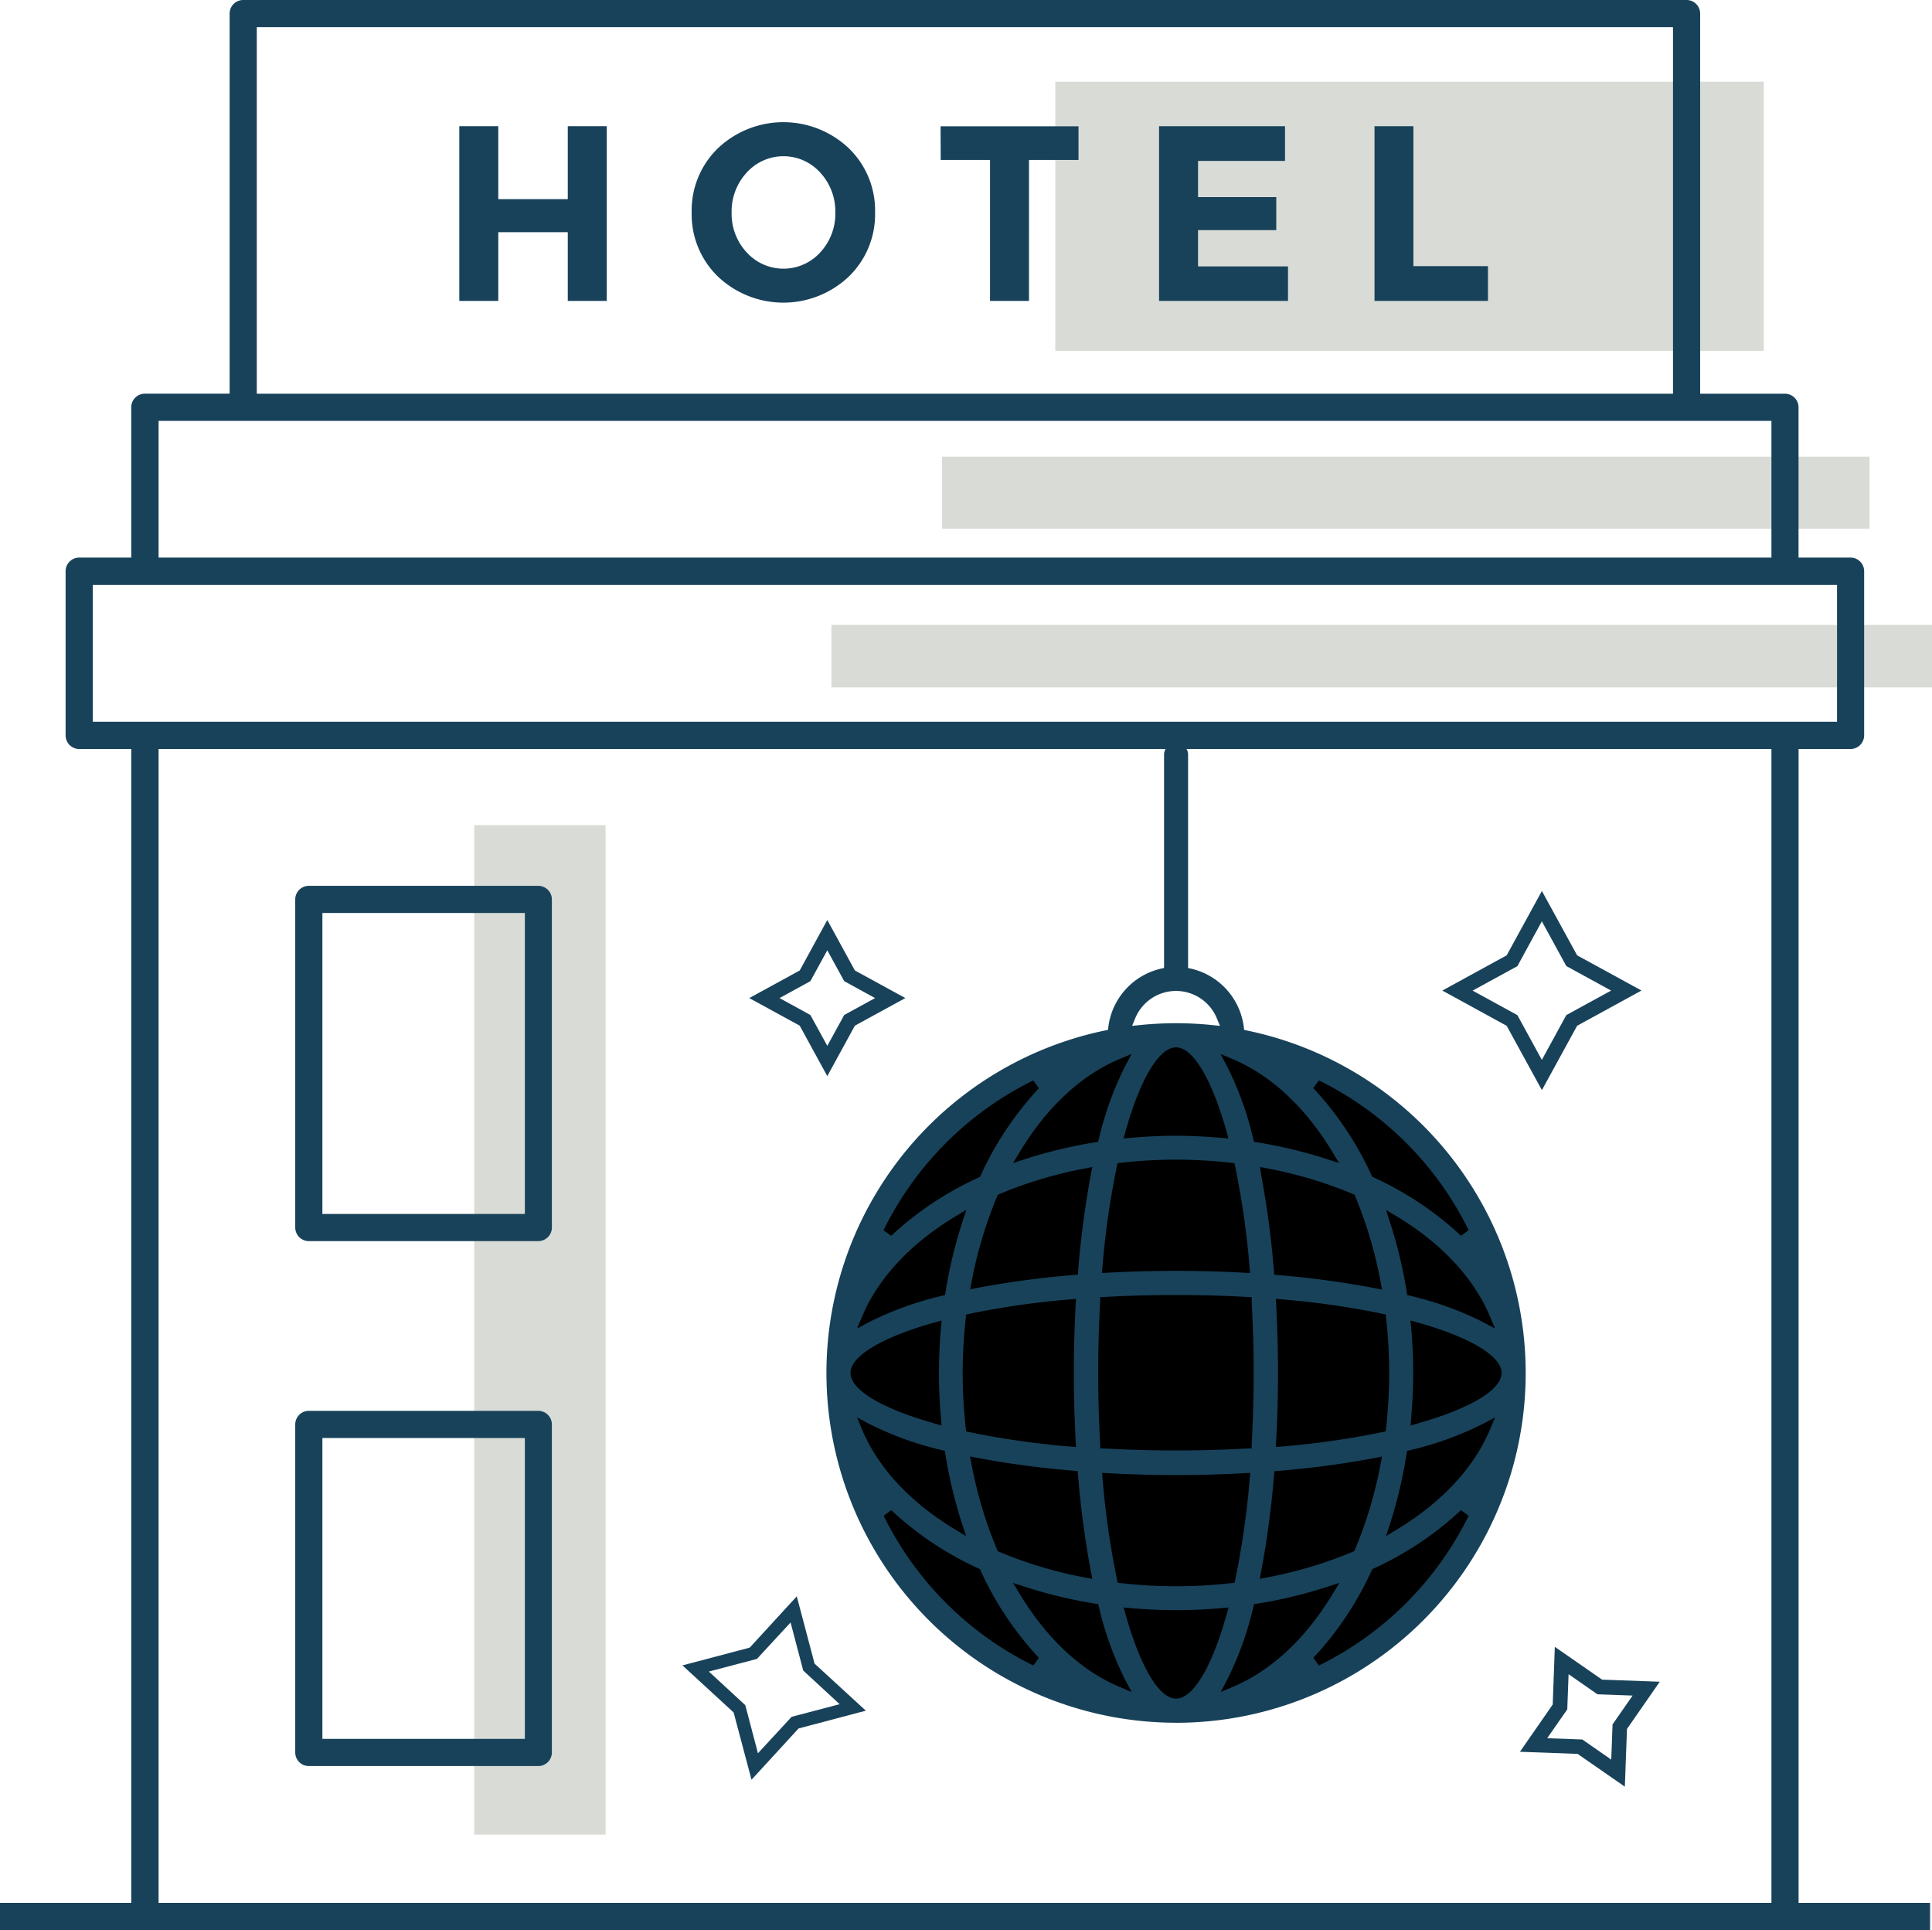 <svg class="hotel-icon" xmlns="http://www.w3.org/2000/svg" viewBox="0 0 402 401.54">
  <title>hotel.disco</title>
  <g class="disco-ball-fill">
    <g>
      <polygon class="disco disco-5-5" points="270.67 223 274.67 231.67 285.67 247.67 310.33 264 305.33 249.33 295.67 235.33 285 227 274.33 222.33 270.67 223"/>
      <polygon class="disco disco-5-4" points="313 270.67 315.33 282.33 305.33 277 291 272 285.67 247.67 300.33 255.67 310.33 264 313 270.67"/>
      <polygon class="disco disco-5-3" points="316 288.33 298.33 298.67 290.67 299.67 291 272 305.33 277 315.33 282.33 316 288.33"/>
      <polygon class="disco disco-5-2" points="314.33 297.33 302.33 314.33 289.67 320.67 286.33 321.67 290.67 299.67 313.67 291.67 314.33 297.33"/>
      <polygon class="disco disco-5-1" points="311 314.67 290 341 268 351.67 277 337.67 285.67 324 309.67 308.33 311 314.67"/>
    </g>
    <g>
      <polygon class="disco disco-4-5" points="260.67 331.33 286.67 324 267.33 351.33 251.33 355.33 260.67 331.33"/>
      <polygon class="disco disco-4-4" points="286.67 247.67 271.67 241.67 263.67 240.67 260.67 240.33 264 266.67 289.33 271.33 286.67 247.67"/>
      <polygon class="disco disco-4-3" points="264 269 289.33 271.33 292 293 289.33 300.33 264 305 264 269"/>
      <polygon class="disco disco-4-2" points="286.67 324 271.67 330 263.67 331 260.67 331.33 264 305 289.33 300.33 286.67 324"/>
      <polygon class="disco disco-4-1" points="251.67 217.67 260.67 240.33 281 245.67 276.33 232 262.33 217.67 251.67 217.67"/>
    </g>
    <g>
      <polygon class="disco disco-3-5" points="230 334.33 238.67 355.33 251.33 355.33 260.67 331.33 230 331.33 230 334.33"/>
      <polygon class="disco disco-3-4" points="228.67 243.67 226.67 266.67 264 266.67 257.67 240 230 240.33 228.67 243.67"/>
      <polygon class="disco disco-3-3" points="225 271.67 226 302 229.33 304.33 262 303.67 264 266.67 226.67 266.67 225 271.67"/>
      <polygon class="disco disco-3-2" points="227 307.67 230 331.33 260.67 331.33 264 305 255.67 303.33 229.33 304.33 227 307.67"/>
      <polygon class="disco disco-3-1" points="240.33 217.33 231 236 230 240.33 257.67 240 253.67 224 249.33 215.33 240.33 217.33"/>
    </g>
    <g>
      <polygon class="disco disco-2-5" points="237.67 218.33 230 240.33 206.33 245 218 226.67 228.33 219.33 237.67 218.33"/>
      <polygon class="disco disco-2-4" points="204 247.67 219 241.67 227 240.67 230 240.33 226.67 266.67 201.33 271.33 204 247.67"/>
      <polygon class="disco disco-2-3" points="198.67 272 226.67 266.67 226.67 305 199 299.67 198.67 272"/>
      <polygon class="disco disco-2-2" points="204 324 219 330 227 331 230 331.33 226.67 305 201.33 300.33 204 324"/>
      <polygon class="disco disco-2-1" points="207.33 327.67 225.67 351.67 238.67 355.33 230 331.33 207.33 327.67"/>
    </g>
    <g class="disco-1">
      <polygon class="disco disco-1-5" points="219 223 215 231.67 204 247.67 179.33 264 184.33 249.33 194 235.33 204.67 227 215.33 222.33 219 223"/>
      <polygon class="disco disco-1-4" points="176.67 270.67 174.33 282.33 184.33 277 198.67 272 204 247.67 189.33 255.67 179.33 264 176.67 270.67"/>
      <polygon class="disco disco-1-3" points="173.67 288.33 191.33 298.67 199 299.67 198.67 272 184.33 277 174.33 282.33 173.67 288.33"/>
      <polygon class="disco disco-1-2" points="175.33 297.33 187.33 314.33 200 320.67 203.33 321.67 199 299.67 176 291.67 175.33 297.33"/>
      <polygon class="disco disco-1-1" points="178.67 314.67 199.67 341 221.67 351.67 212.67 337.67 204 324 180 308.33 178.67 314.67"/>
    </g>
  </g>
  <g class="">
    <rect id="shader-4" x="98.67" y="171.67" width="27.33" height="210" style="fill: #d9dcd6"/>
    <rect id="shader-3" x="173" y="130" width="229" height="13" style="fill: #d9dcd6"/>
    <rect id="shader-2" x="196" y="95" width="193" height="15" style="fill: #d9dcd6"/>
    <rect id="shader-1" x="219.58" y="17" width="147.42" height="56" style="fill: #d9dcd6"/>
    <g>
      <path d="M64.26,258.2a2.83,2.83,0,0,1-2.83-2.83V187.12a2.83,2.83,0,0,1,2.83-2.83H112a2.83,2.83,0,0,1,2.83,2.83v68.25A2.83,2.83,0,0,1,112,258.2Zm2.82-5.65h42.13V189.94H67.08Z" style="fill: #18425a"/>
      <path d="M64.26,367.41a2.83,2.83,0,0,1-2.83-2.82V296.33a2.83,2.83,0,0,1,2.83-2.82H112a2.83,2.83,0,0,1,2.83,2.82v68.26a2.83,2.83,0,0,1-2.83,2.82Zm2.82-5.65h42.13V299.16H67.08Z" style="fill: #18425a"/>
      <path d="M0,401.54v-5.65H27.31V155.82H16.48A2.83,2.83,0,0,1,13.65,153V118.86A2.83,2.83,0,0,1,16.48,116H27.31V84.73a2.83,2.83,0,0,1,2.82-2.83H47.78V2.82A2.83,2.83,0,0,1,50.6,0H350.94a2.83,2.83,0,0,1,2.82,2.82V81.91h17.65a2.83,2.83,0,0,1,2.82,2.82V116h10.82a2.83,2.83,0,0,1,2.83,2.83V153a2.83,2.83,0,0,1-2.83,2.82H374.24V395.89H401.6v5.65Zm33-5.65H368.59V155.82H33ZM19.31,150.16H382.24V121.69H19.31ZM33,116H368.59V87.56H33ZM53.43,81.91H348.11V5.65H53.43Z" style="fill: #18425a"/>
    </g>
    <path d="M118.14,26.25h8.11V62.6h-8.11V48.3H103.68V62.6H95.57V26.25h8.11V41.43h14.46Zm58.43,4.55a18,18,0,0,1,5.51,13.39,18,18,0,0,1-5.51,13.39,19.8,19.8,0,0,1-27.14,0,18,18,0,0,1-5.51-13.39,18,18,0,0,1,5.51-13.39,19.8,19.8,0,0,1,27.14,0Zm-2.76,13.42a11.89,11.89,0,0,0-3.12-8.29,10.29,10.29,0,0,0-15.34,0,11.89,11.89,0,0,0-3.12,8.29,11.8,11.8,0,0,0,3.12,8.27,10.34,10.34,0,0,0,15.34,0A11.8,11.8,0,0,0,173.81,44.22Zm21.93-10.95H206V62.6h8.11V33.27h10.3v-7h-28.7Zm53.54,14.61h16.28V41H249.28V33.48h18.1V26.25H241.17V62.6H268V55.42H249.28Zm44.81,7.49V26.25H286V62.6h23.61V55.37Z" style="fill: #18425a"/>
    <path class="disco-ball" data-name="disco-ball" d="M244.72,358.4a72.77,72.77,0,0,1-14.88-144l.7-.14.09-.71a14.27,14.27,0,0,1,10.81-12l.77-.18V156.84a2.51,2.51,0,0,1,5,0v44.54l.77.18a14.28,14.28,0,0,1,10.81,12l.09.71.7.14a72.77,72.77,0,0,1-14.88,144Zm-10.53-22.58c3.1,11,7,17.56,10.53,17.56s7.44-6.56,10.53-17.56l.39-1.4-1.44.13c-3.24.29-6.43.43-9.48.43s-6.24-.15-9.48-.43l-1.44-.13Zm41.9-5.67a97.2,97.2,0,0,1-14.5,3.48l-.65.11-.16.64a68.26,68.26,0,0,1-5.48,15.15L254,352l2.6-1.1c7.92-3.35,15.08-10,20.69-19.29l1.39-2.3Zm-63.9,1.47c5.61,9.27,12.77,15.95,20.69,19.29l2.6,1.1-1.33-2.49a68.31,68.31,0,0,1-5.48-15.15l-.16-.64-.65-.11a97.18,97.18,0,0,1-14.51-3.48l-2.56-.83ZM304,314.17a67.75,67.75,0,0,1-18.13,12.12l-.33.15-.15.33a67.73,67.73,0,0,1-12.12,18.13l1.17,1.59a68.36,68.36,0,0,0,31.15-31.15Zm-120.13,1.17A68.36,68.36,0,0,0,215,346.49l1.17-1.59a67.74,67.74,0,0,1-12.12-18.13l-.15-.33-.33-.15a67.76,67.76,0,0,1-18.13-12.12Zm45.54-7.77a175.1,175.1,0,0,0,3,21l.15.71.72.08a102.28,102.28,0,0,0,22.89,0l.72-.08.15-.71a174.76,174.76,0,0,0,3-21l.1-1.15-1.15.06c-4.77.26-9.57.39-14.26.39s-9.5-.13-14.27-.39l-1.15-.06Zm56.71-4.26A194.05,194.05,0,0,1,266,306l-.84.07-.07.84A193.3,193.3,0,0,1,262.4,327l-.28,1.45,1.45-.27a88.08,88.08,0,0,0,17.86-5.33l.37-.16.16-.37a88,88,0,0,0,5.33-17.86l.27-1.45Zm-84,1.17a88,88,0,0,0,5.33,17.86l.16.37.37.16a87.93,87.93,0,0,0,17.86,5.33l1.45.27L227,327a193.87,193.87,0,0,1-2.69-20.12l-.07-.84-.84-.07a193.87,193.87,0,0,1-20.12-2.69l-1.44-.28Zm106.45-8.27a68.3,68.3,0,0,1-15.15,5.48l-.64.16-.11.65A97,97,0,0,1,289.23,317l-.83,2.56,2.3-1.39c9.27-5.61,15.95-12.77,19.29-20.69l1.1-2.6Zm-129.16,1.27c3.35,7.92,10,15.08,19.3,20.69l2.3,1.39-.83-2.56a96.84,96.84,0,0,1-3.48-14.51l-.1-.65-.64-.16a68.5,68.5,0,0,1-15.15-5.48l-2.49-1.33Zm65.27-28.07c-5,0-10.05.14-14.87.41l-.89,0,0,.89c-.27,4.83-.41,9.84-.41,14.87s.14,10,.41,14.87l0,.89.89,0c4.82.27,9.83.41,14.87.41s10.05-.14,14.87-.41l.89,0,0-.89c.27-4.82.41-9.82.41-14.87s-.14-10-.41-14.87l0-.89-.89,0C254.77,269.55,249.77,269.41,244.72,269.41Zm-21.94.91a174.24,174.24,0,0,0-21,3l-.71.15-.08.72a102.28,102.28,0,0,0,0,22.89l.08.72.71.15a174.94,174.94,0,0,0,21,3l1.15.1-.06-1.15c-.26-4.73-.39-9.53-.39-14.26s.13-9.53.39-14.26l.06-1.15Zm42.79,1.05c.26,4.77.39,9.57.39,14.26s-.13,9.49-.39,14.26l-.06,1.15,1.15-.1a174.74,174.74,0,0,0,21-3l.71-.15.08-.72a102.28,102.28,0,0,0,0-22.89l-.08-.72-.71-.15a174.7,174.7,0,0,0-21-3l-1.15-.1Zm-71,3.73c-11,3.1-17.56,7-17.56,10.53s6.56,7.44,17.56,10.53l1.4.39-.13-1.44c-.29-3.24-.43-6.43-.43-9.48s.15-6.24.43-9.48l.13-1.44Zm99.09,1.05c.29,3.24.43,6.43.43,9.48s-.14,6.17-.43,9.48l-.13,1.44,1.39-.39c11-3.1,17.56-7,17.56-10.53s-6.56-7.44-17.56-10.53l-1.4-.39Zm-4.4-21.88a97,97,0,0,1,3.48,14.5l.11.65.64.16a68.35,68.35,0,0,1,15.15,5.48l2.49,1.33-1.1-2.6c-3.35-7.92-10-15.08-19.29-20.69l-2.3-1.39Zm-90.49-1.17c-9.27,5.61-15.95,12.76-19.3,20.69l-1.1,2.6,2.49-1.33A68.29,68.29,0,0,1,196,269.58l.64-.16.11-.65a97.35,97.35,0,0,1,3.48-14.5l.83-2.56Zm63.65-8.86a193.94,193.94,0,0,1,2.69,20.12l.07.84.84.07A193.63,193.63,0,0,1,286.12,268l1.45.28-.27-1.45A88.11,88.11,0,0,0,282,248.92l-.16-.37-.37-.16a87.87,87.87,0,0,0-17.86-5.33l-1.44-.27Zm-36.52-1.17A87.83,87.83,0,0,0,208,248.39l-.37.16-.16.37a87.89,87.89,0,0,0-5.33,17.86l-.27,1.44,1.44-.28a194.54,194.54,0,0,1,20.12-2.69l.84-.07.07-.84A193.13,193.13,0,0,1,227,244.23l.28-1.44Zm18.84,21.32c4.69,0,9.49.13,14.26.39l1.15.06-.1-1.15a174.38,174.38,0,0,0-3-21l-.15-.71-.72-.08a102.28,102.28,0,0,0-22.89,0l-.72.08-.15.71a175,175,0,0,0-3,21l-.1,1.15,1.15-.06C235.23,264.52,240,264.39,244.72,264.39ZM215,224.77a68.39,68.39,0,0,0-31.16,31.16l1.59,1.17A67.78,67.78,0,0,1,203.58,245l.33-.15.15-.33a67.76,67.76,0,0,1,12.12-18.13Zm58.25,1.59a67.7,67.7,0,0,1,12.12,18.13l.15.33.33.15A67.75,67.75,0,0,1,304,257.09l1.59-1.17a68.37,68.37,0,0,0-31.15-31.15Zm-40.39-6c-7.92,3.35-15.08,10-20.68,19.3l-1.39,2.3,2.56-.83a97.16,97.16,0,0,1,14.5-3.48l.65-.11.16-.64a68.3,68.3,0,0,1,5.48-15.15l1.33-2.49Zm22.42,1.39a68.24,68.24,0,0,1,5.48,15.15l.16.64.65.11a97.16,97.16,0,0,1,14.5,3.48l2.56.83-1.39-2.3c-5.61-9.28-12.76-15.95-20.69-19.3l-2.6-1.1Zm-10.58,14.54c3.05,0,6.24.15,9.48.43l1.44.13-.39-1.4c-3.1-11-7-17.56-10.53-17.56s-7.44,6.56-10.53,17.56l-.39,1.4,1.44-.13C238.47,236.43,241.67,236.28,244.72,236.28Zm0-23.42a73.42,73.42,0,0,1,7.47.38l1.67.17-.64-1.55a9.18,9.18,0,0,0-17,0l-.64,1.55,1.67-.17A73.48,73.48,0,0,1,244.72,212.87Z" style="fill: #18425a"/>
    <path class="star star-4" d="M152.65,356.26,142,346.47l14-3.7,9.79-10.67,3.7,14,10.67,9.79-14,3.7-9.79,10.67Zm5.06,8.49,7-7.58,10-2.63-7.58-7-2.63-10-7,7.58-10,2.63,7.58,7Z" style="fill: #18425a"/>
    <path class="star star-3" d="M328.26,364.88l-12-.44,6.82-9.83.44-12,9.83,6.82,12,.44-6.82,9.83-.44,12Zm7,1.19.27-7.32,4.17-6-7.32-.27-6-4.18-.27,7.32-4.18,6,7.32.27Z" style="fill: #18425a"/>
    <path class="star star-2" d="M313.5,213.41l-13.39-7.33,13.39-7.33,7.33-13.39,7.33,13.39,13.39,7.32-13.39,7.33-7.33,13.39Zm7.32,7.09,5.09-9.32,9.32-5.1-9.32-5.1-5.09-9.31L315.73,201l-9.32,5.09,9.32,5.1Z" style="fill: #18425a"/>
    <path class="star star-1" d="M166.4,213.38l-10.5-5.74,10.5-5.74,5.74-10.5,5.74,10.5,10.5,5.74-10.5,5.74-5.74,10.5Zm5.74,4.2,3.52-6.42,6.42-3.52-6.42-3.52-3.52-6.42-3.52,6.42-6.42,3.52,6.42,3.52Z" style="fill: #18425a"/>
  </g>
</svg>
